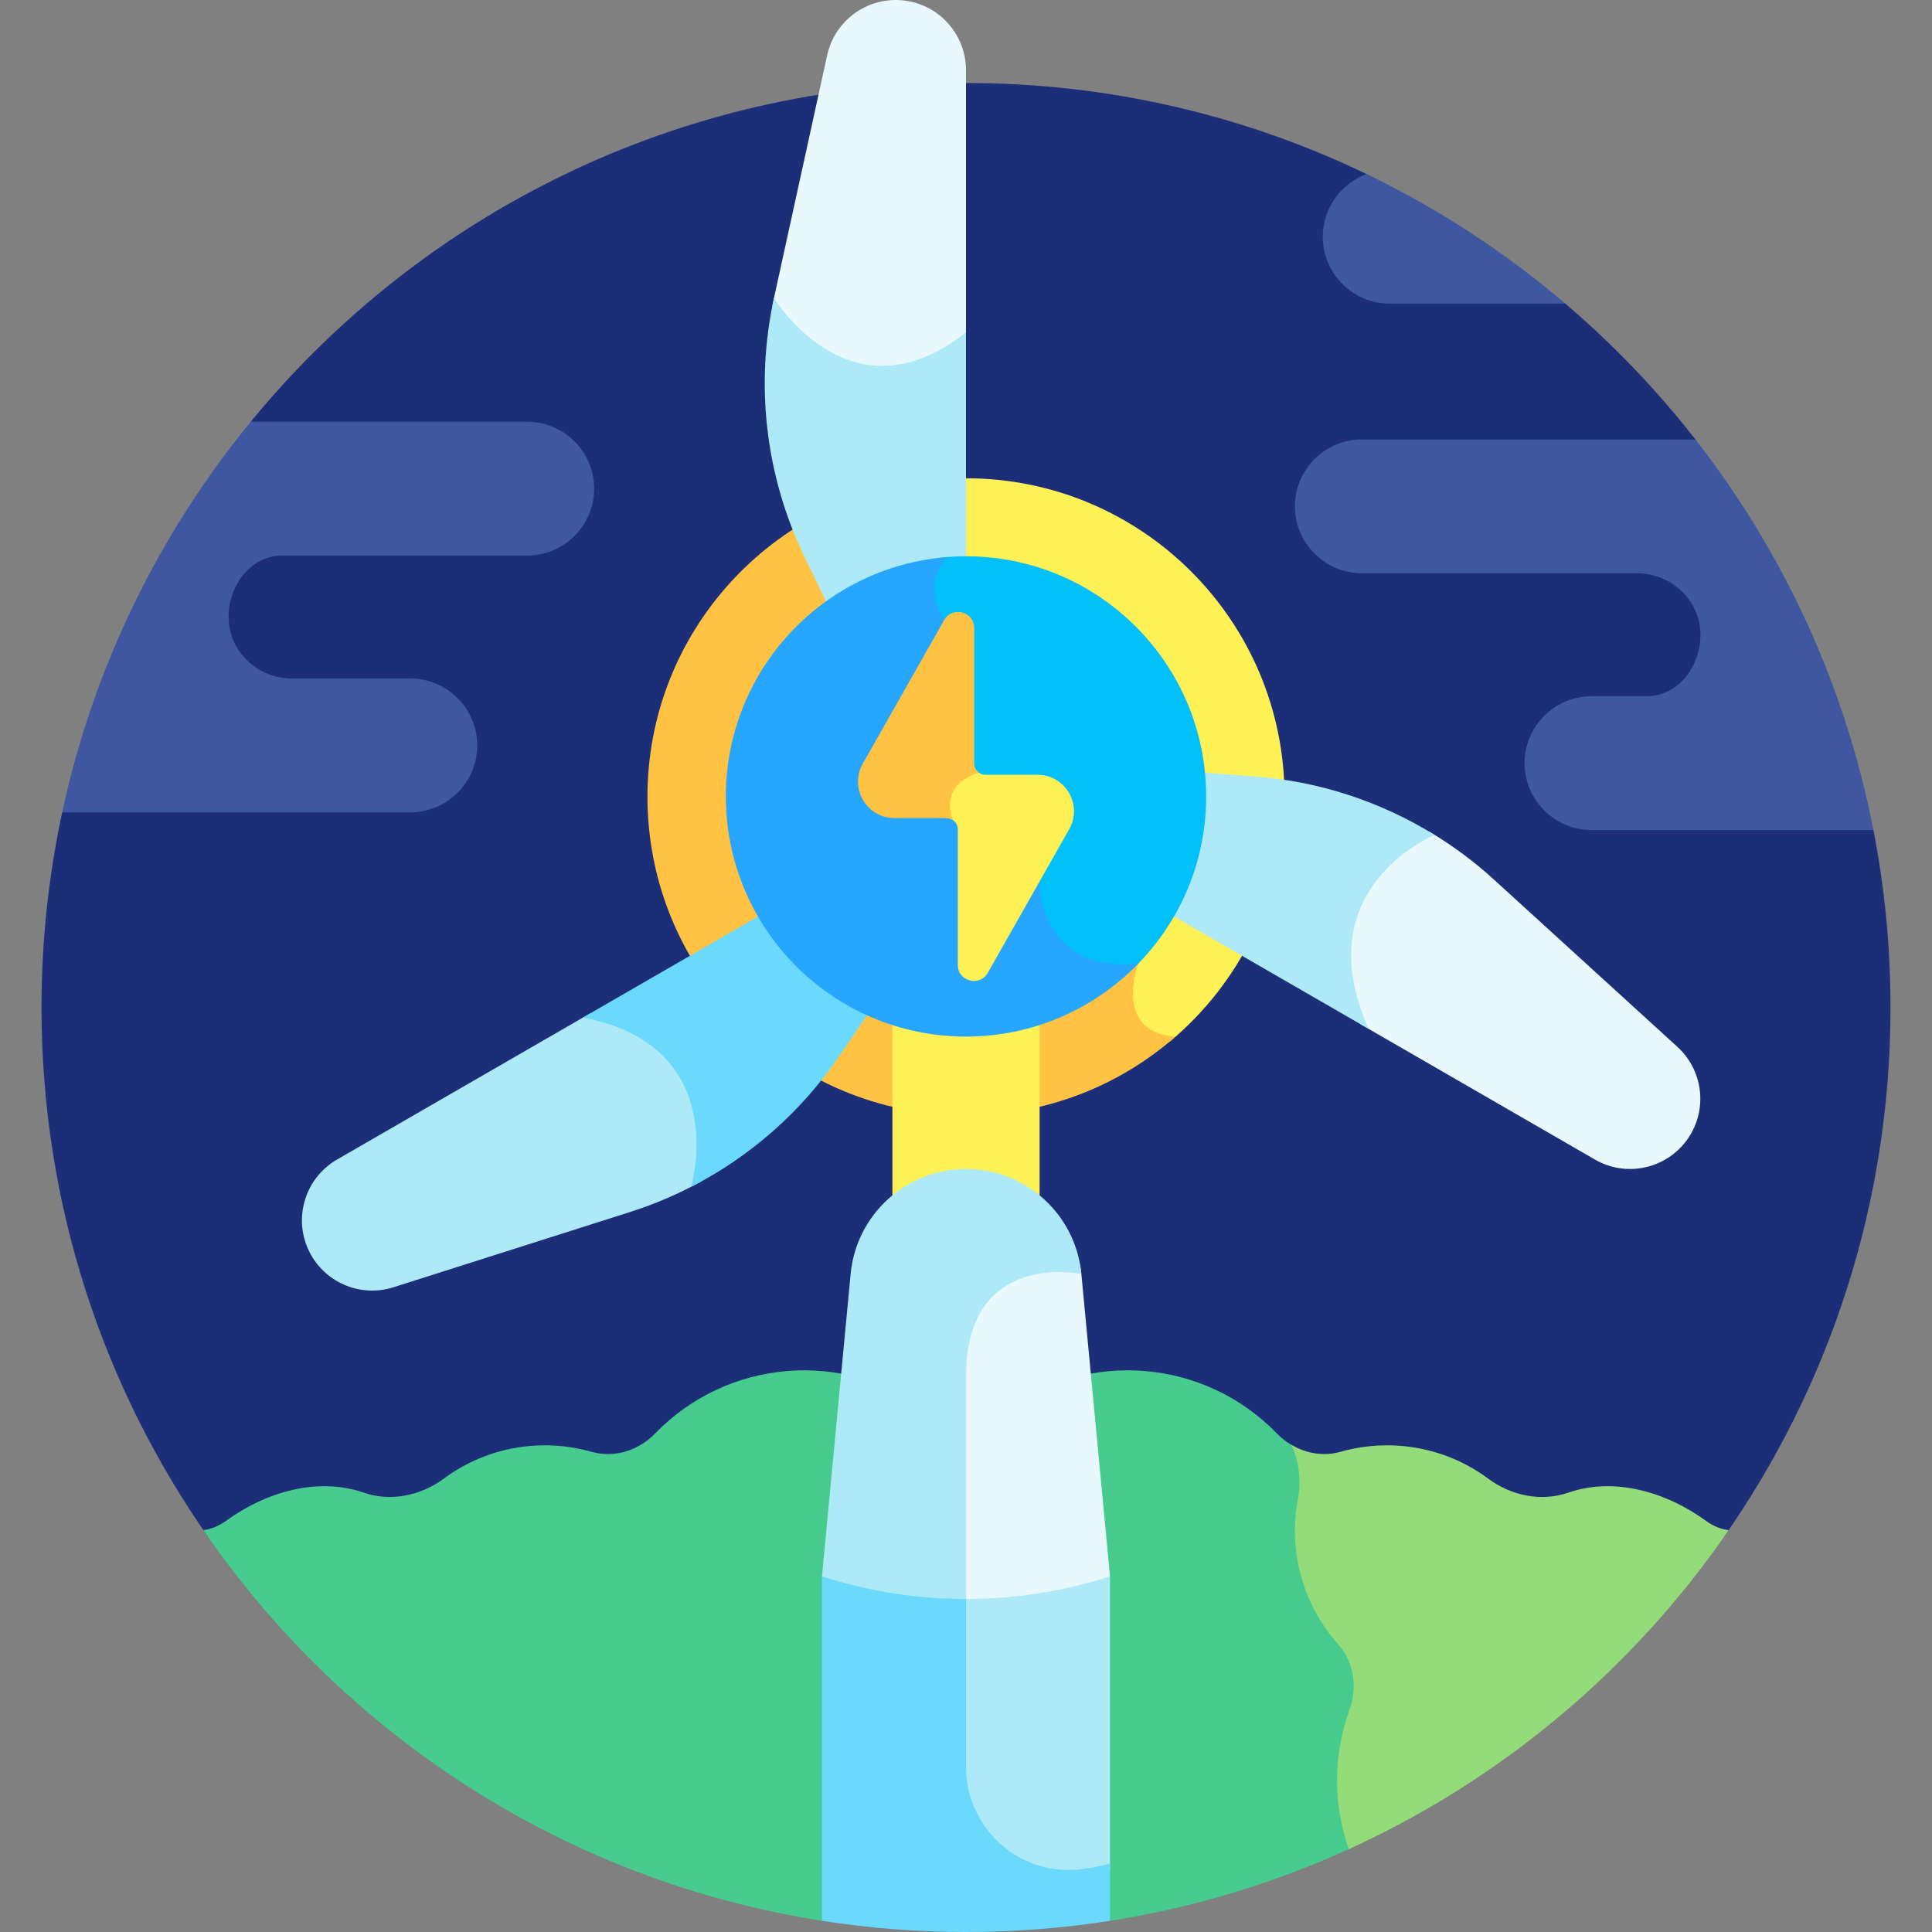 <svg id="Layer_1" enable-background="new 0 0 512 512" height="512" viewBox="0 0 512 512" width="512" xmlns="http://www.w3.org/2000/svg"><rect x="0" y="0" width="512" height="512" fill="#808080" stroke="none"/><g><path d="m449.304 116.465c-10.247-13.139-21.807-25.201-34.477-36l-52.662-34.334c-32.119-15.467-68.13-24.135-106.165-24.135-76.398 0-144.623 34.973-189.554 89.777l-49.959 103.497c-3.585 16.677-5.489 33.979-5.489 51.727 0 52.182 16.323 100.544 44.129 140.281 1.63-.388 3.205-1.102 4.63-2.142 10.837-7.909 24.587-11.732 36.59-7.579 7.172 2.481 15.142.829 21.292-3.725 11.788-8.728 26.377-10.692 39.073-7.099 6.065 1.716 12.483-.294 16.87-4.821 19.247-19.863 49.978-22.253 71.978-6.197 6.2 4.525 14.68 4.525 20.88 0 21.989-16.048 52.72-13.677 71.979 6.197 4.152 4.285 10.598 6.596 16.869 4.821 12.678-3.588 27.274-1.638 39.073 7.099 6.147 4.552 14.064 6.226 21.293 3.725 12.022-4.159 25.775-.314 36.59 7.579 1.426 1.041 3.003 1.751 4.633 2.138 27.803-39.737 44.126-88.098 44.126-140.277 0-16.09-1.568-31.812-4.529-47.036z" fill="#1d2e79"/><path d="m358.658 453.018c2.039-5.608 1.3-12.415-3.037-17.28-8.768-9.835-13.394-23.815-10.693-38.246.884-4.724.439-9.578-1.354-13.877-1.931-.928-3.689-2.189-5.156-3.703-19.259-19.874-49.989-22.245-71.979-6.197-6.2 4.525-14.68 4.525-20.88 0-22-16.056-52.731-13.667-71.978 6.197-4.387 4.527-10.805 6.537-16.87 4.821-12.696-3.593-27.284-1.629-39.073 7.099-6.15 4.554-14.119 6.206-21.292 3.725-12.004-4.153-25.754-.329-36.59 7.579-1.784 1.302-3.802 2.086-5.87 2.366 37.325 54.358 96.008 92.905 163.949 103.533h76.329c22.547-3.527 44.066-10.145 64.131-19.379-3.936-11.506-4.098-24.368.363-36.638z" fill="#47cb8f"/><path d="m458.11 405.507c-2.067-.28-4.084-1.068-5.868-2.37-10.815-7.893-24.569-11.738-36.59-7.579-7.228 2.501-15.145.827-21.293-3.725-11.799-8.737-26.394-10.687-39.073-7.099-4.569 1.293-9.228.41-13.028-1.818 2.048 4.468 2.602 9.594 1.669 14.577-2.701 14.431 1.925 28.411 10.693 38.246 4.337 4.864 5.076 11.672 3.037 17.28-4.513 12.41-4.29 25.424-.221 37.03 40.767-18.571 75.56-47.969 100.674-84.542z" fill="#94dc79"/><path d="m263.844 489.511c5.954 5.477 13.656 8.118 21.668 7.449 2.814-.236 5.705-.763 8.653-1.548v-77.662h-39.665v50.474c0 8.067 3.405 15.825 9.344 21.287z" fill="#ade9f7"/><path d="m294.164 493.872c-3.12.855-6.047 1.365-8.777 1.593-15.848 1.328-29.387-11.338-29.387-27.242v-50.473h-38.164v91.286c12.437 1.945 25.181 2.964 38.164 2.964s25.727-1.019 38.164-2.964z" fill="#6ad9fb"/><path d="m245.512 209.669 54.407 46.183c-.853 2.751-2.688 10.389 1.234 15.602 1.909 2.537 4.876 4.065 8.809 4.62 18.605-15.484 30.453-38.811 30.453-64.909 0-46.621-37.794-84.415-84.415-84.415-3.554 0-7.049.245-10.488.672z" fill="#fef156"/><path d="m311.498 274.744c-16.754-1.289-9.831-19.377-9.831-19.377l-54.654-46.392v-81.743c-42.394 4.488-75.427 40.35-75.427 83.934 0 46.621 37.794 84.415 84.415 84.415 21.253 0 40.657-7.872 55.497-20.837z" fill="#ffc242"/><path d="m256 311.792c7.373 0 14.18 2.612 19.504 6.992v-49.135c-6.146 1.98-12.698 3.055-19.504 3.055-6.805 0-13.356-1.079-19.504-3.057v49.137c5.324-4.38 12.131-6.992 19.504-6.992z" fill="#fef156"/><path d="m228.807 97.999c8.912 1.622 18.058-1.09 27.193-8.031v-71.357c0-10.159-8.147-18.441-18.305-18.608-8.858-.146-16.59 5.972-18.486 14.626l-14.095 64.34c-.153.698-.276 1.4-.414 2.1 2.64 3.815 11.113 14.569 24.107 16.93z" fill="#e8f8fc"/><path d="m213.079 147.292 6.55 13.637c10.233-7.414 22.796-11.802 36.371-11.802v-61.044c-30.75 24.333-50.886-9.115-50.886-9.115-5.044 23.026-2.24 47.077 7.965 68.324z" fill="#ade9f7"/><path d="m185.075 312.992c1.041-4.83 2.833-17.532-3.842-28.538-4.871-8.029-13.206-13.378-24.776-15.929l-67.135 38.761c-8.798 5.08-11.897 16.276-6.963 25.157 4.303 7.743 13.467 11.381 21.909 8.696l62.768-19.963c6.643-2.113 13.012-4.88 19.044-8.212-.364.01-.704.02-1.005.028z" fill="#ade9f7"/><path d="m222.224 280.116 8.321-12.178c-11.966-5.396-21.922-14.467-28.429-25.773l-47.602 27.483c39.723 7.639 28.656 44.816 28.633 44.894 15.613-7.994 29.078-19.793 39.077-34.426z" fill="#6ad9fb"/><path d="m444.526 277.425-48.673-44.377c-5.312-4.843-11.076-9.094-17.183-12.725-3.425 1.608-14.652 7.677-19.686 20.135-3.685 9.119-3.157 19.526 1.55 30.956l62.148 35.881c8.798 5.08 20.044 2.165 25.268-6.548 4.555-7.598 3.123-17.353-3.424-23.322z" fill="#e8f8fc"/><path d="m362.695 272.662c-16.552-37.023 16.523-50.976 17.521-51.387-14.296-8.836-30.569-14.204-47.515-15.491l-14.915-1.133c.231 2.176.356 4.383.356 6.619 0 11.244-3.017 21.791-8.262 30.9z" fill="#ade9f7"/><path d="m246.287 154.395c-.684 4.818 1.401 9.767 6.2 14.717v42.507l21.555 22.689c.124 2.498 1.112 12.339 9.002 18.254 4.412 3.307 10.142 4.741 17.096 4.323 12.016-11.577 19.503-27.821 19.503-45.824 0-35.149-28.494-63.643-63.642-63.643-2.322 0-4.612.132-6.869.375-1.344 1.793-2.476 4.002-2.845 6.602z" fill="#02c0fc"/><path d="m256 274.704c17.921 0 34.1-7.418 45.666-19.337-26.201 2.601-26.244-21.634-26.244-21.634l-21.538-22.672v-42.521c-9.438-9.438-6.491-16.705-2.81-20.913-32.844 2.517-58.717 29.945-58.717 63.434.001 35.149 28.494 63.643 63.643 63.643z" fill="#27a6ff"/><path d="m274.947 205.324h-13.805c-1.219 0-2.263-.736-2.72-1.786l-.033.077c-1.53.5-5.129 1.991-6.946 5.359-1.195 2.215-1.394 4.782-.595 7.642l-.363.183h.373c1.639 0 2.968 1.329 2.968 2.968v35.935c0 4.368 5.796 5.896 7.95 2.097l21.574-38.051c3.652-6.439-1-14.424-8.403-14.424z" fill="#fef156"/><path d="m259.421 204.766c-.753-.538-1.247-1.415-1.247-2.41v-35.936c0-4.368-5.796-5.896-7.95-2.097l-21.574 38.051c-3.651 6.44 1.001 14.425 8.404 14.425h13.805c.627 0 1.206.196 1.685.528l.002-.001c-3.669-10.067 6.875-12.557 6.875-12.557z" fill="#ffc242"/><path d="m263.671 341c-6.085 4.924-9.171 12.915-9.171 23.75v58.984c13.379.162 26.777-1.82 39.664-5.984l-7.591-80.144c-.083-.874-.207-1.735-.361-2.585l-.471.92c-3.484-.516-14.082-1.406-22.07 5.059z" fill="#e8f8fc"/><path d="m256 423.764v-59.014c0-33.667 30.573-27.144 30.573-27.144-1.493-15.768-14.734-27.814-30.573-27.814s-29.08 12.046-30.573 27.814l-7.591 80.144c12.405 4.009 25.285 6.014 38.164 6.014z" fill="#ade9f7"/><g fill="#3f57a0"><path d="m139.734 111.773h-73.288c-24.21 29.529-41.644 64.818-49.959 103.498h92.263c9.748 0 17.725-7.976 17.725-17.725s-7.976-17.725-17.725-17.725h-31.346c-8.713 0-16.263-6.613-16.803-15.309-.523-8.473 5.292-17.29 14.28-17.29h64.854c9.748 0 17.724-7.976 17.724-17.724 0-9.749-7.977-17.725-17.725-17.725z"/><path d="m368.278 80.465h46.549c-15.927-13.575-33.605-25.157-52.662-34.334-6.755 2.506-11.612 9.009-11.612 16.609 0 9.749 7.976 17.725 17.725 17.725z"/><path d="m449.304 116.465h-88.417c-9.749 0-17.725 7.976-17.725 17.725s7.976 17.725 17.725 17.725h72.91c8.713 0 16.262 6.613 16.803 15.31.523 8.473-5.292 17.29-14.28 17.29h-14.57c-9.748 0-17.724 7.976-17.724 17.724 0 9.749 7.976 17.725 17.725 17.725h74.723c-7.484-38.478-23.96-73.739-47.17-103.499z"/></g></g></svg>